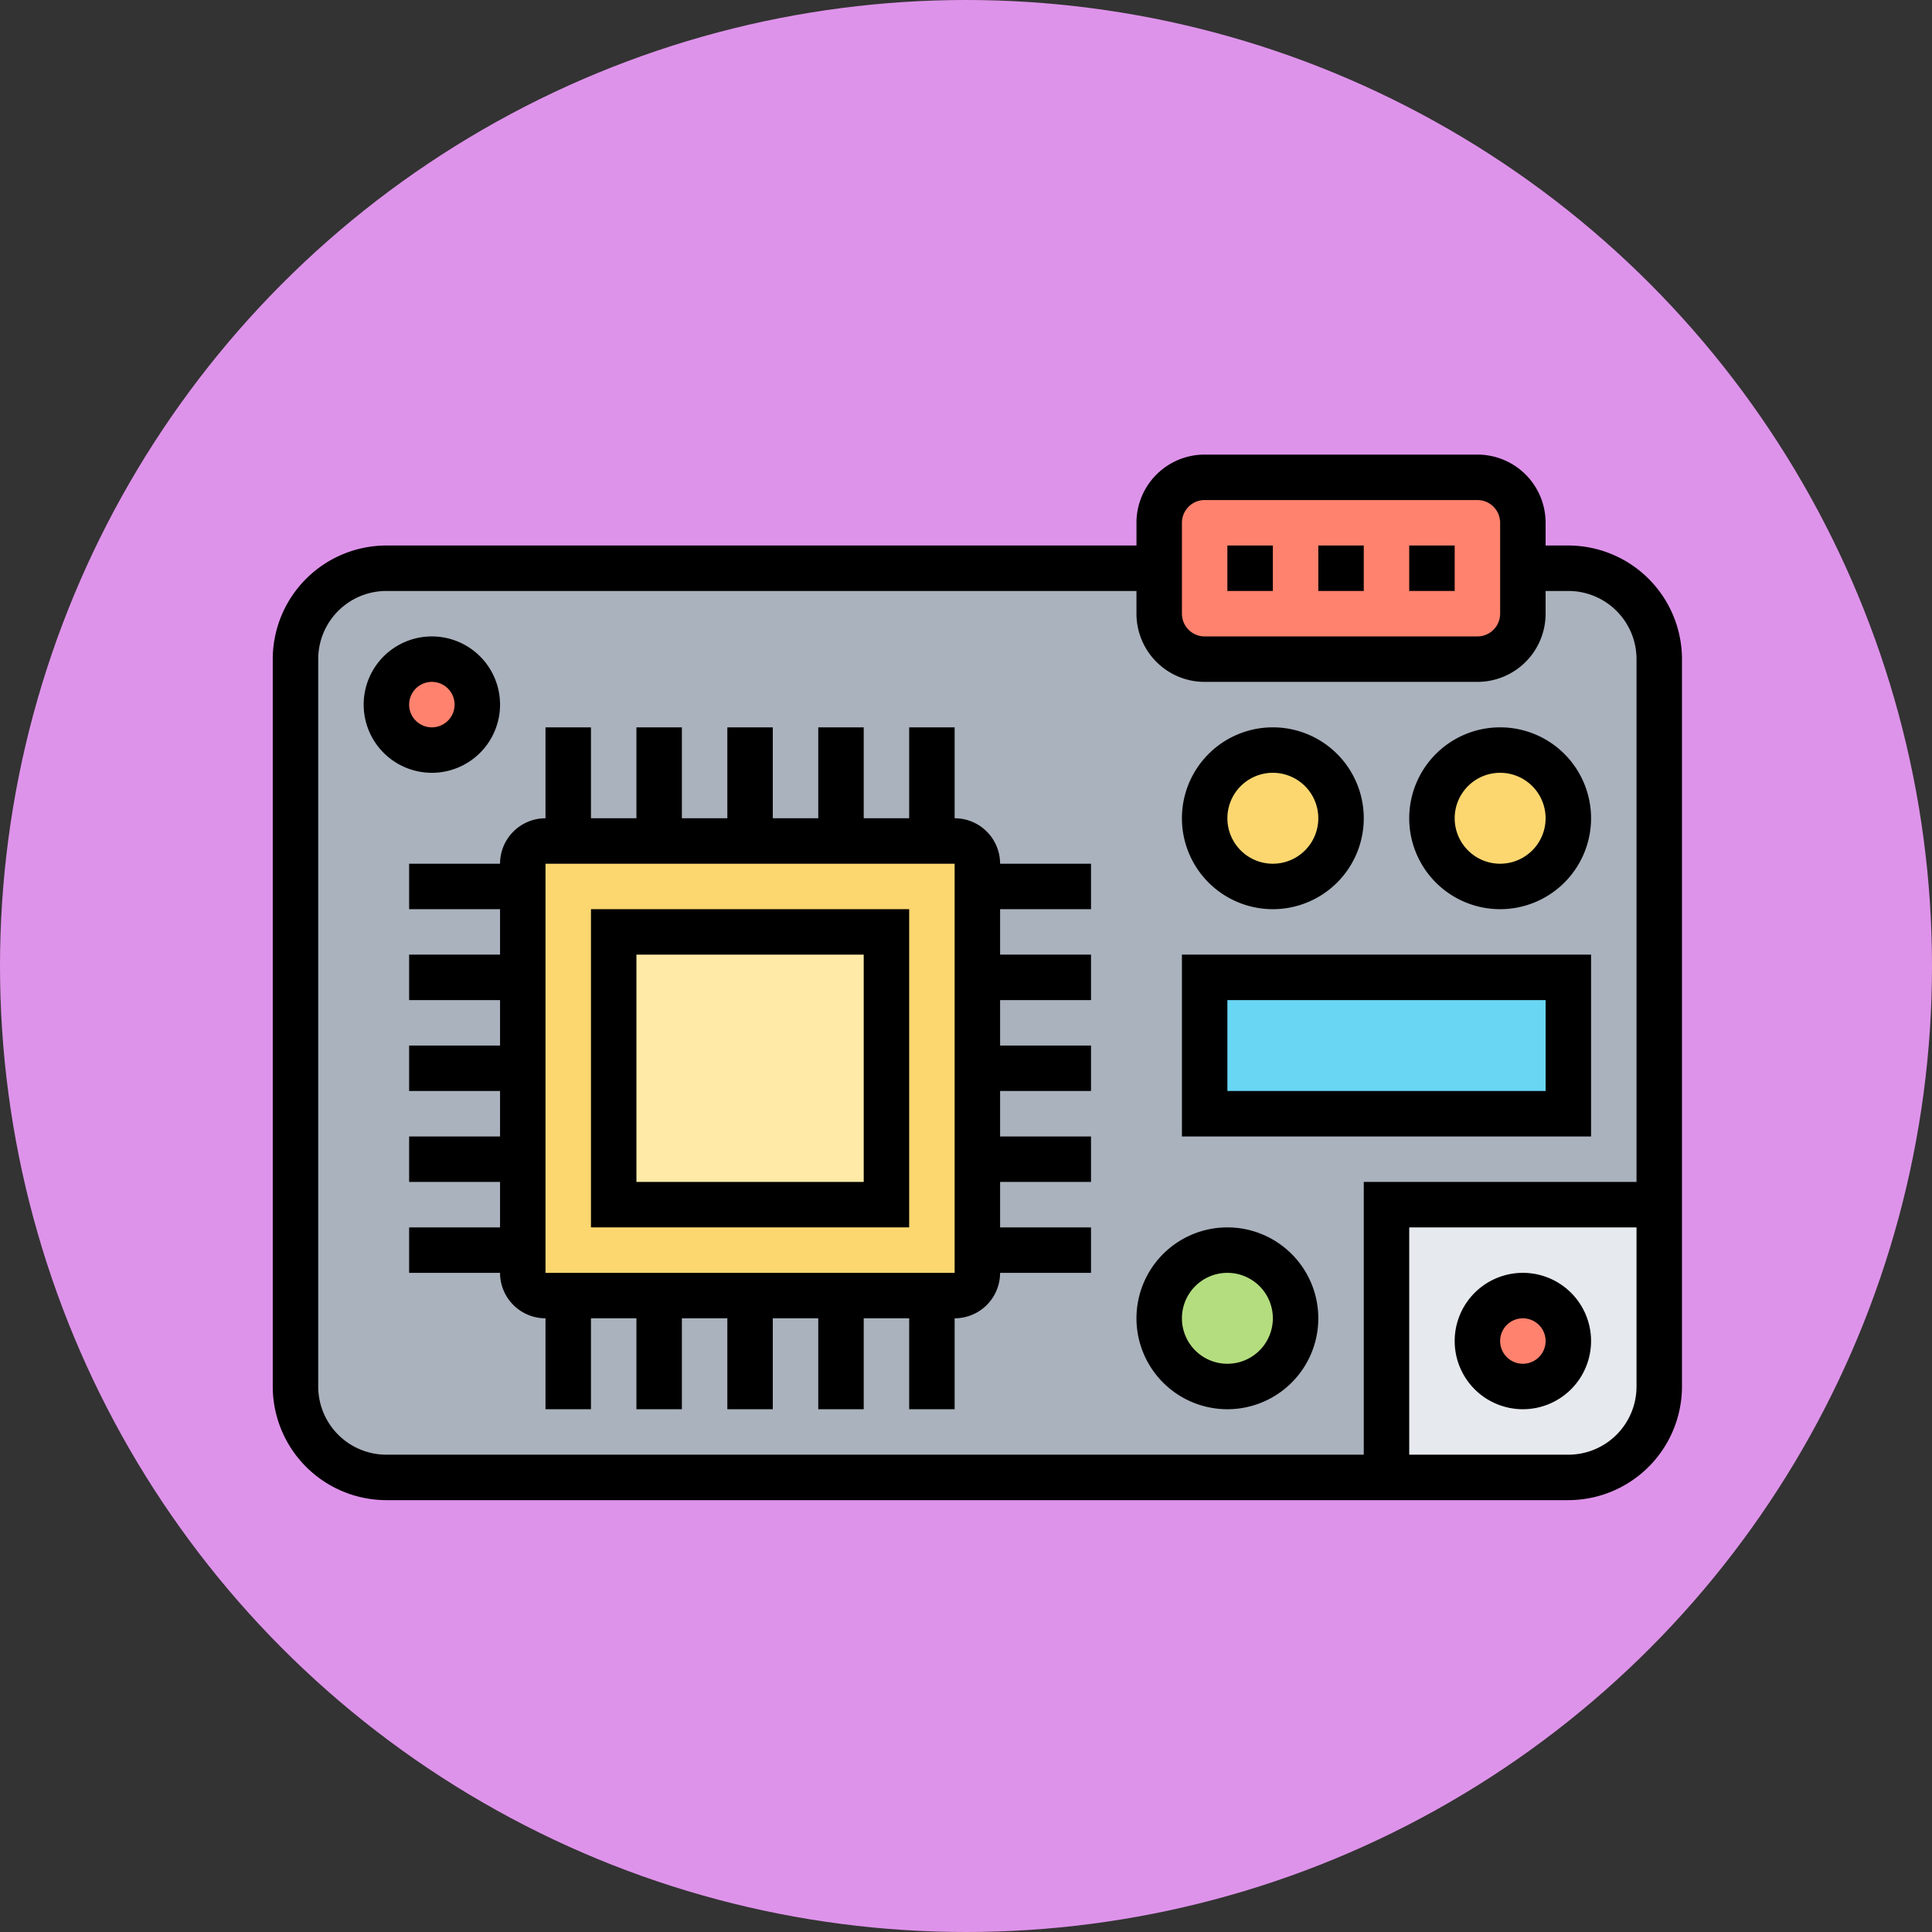 <svg xmlns="http://www.w3.org/2000/svg" width="85" height="85" viewBox="0 0 85 85">
  <rect x="0" y="0" width="85" height="85" fill="#333333" stroke="none"/>
  <g id="Grupo_1108409" data-name="Grupo 1108409" transform="translate(-180 -880)">
    <circle id="Elipse_11540" data-name="Elipse 11540" cx="42.5" cy="42.5" r="42.5" transform="translate(180 880)" fill="#de93ea"/>
    <g id="microcontrolador" transform="translate(191 891)">
      <g id="Grupo_1108407" data-name="Grupo 1108407">
        <g id="Grupo_1108396" data-name="Grupo 1108396">
          <path id="Trazado_898693" data-name="Trazado 898693" d="M50,54H6a4,4,0,0,1-4-4V18a4,4,0,0,1,4-4H40v2a2.006,2.006,0,0,0,2,2H54a2.006,2.006,0,0,0,2-2V14h2a4,4,0,0,1,4,4V42H50Z" fill="#aab2bd"/>
        </g>
        <g id="Grupo_1108397" data-name="Grupo 1108397">
          <circle id="Elipse_11541" data-name="Elipse 11541" cx="3" cy="3" r="3" transform="translate(52 22)" fill="#fcd770"/>
        </g>
        <g id="Grupo_1108398" data-name="Grupo 1108398">
          <circle id="Elipse_11542" data-name="Elipse 11542" cx="3" cy="3" r="3" transform="translate(42 22)" fill="#fcd770"/>
        </g>
        <g id="Grupo_1108399" data-name="Grupo 1108399">
          <circle id="Elipse_11543" data-name="Elipse 11543" cx="2" cy="2" r="2" transform="translate(6 18)" fill="#ff826e"/>
        </g>
        <g id="Grupo_1108400" data-name="Grupo 1108400">
          <path id="Trazado_898694" data-name="Trazado 898694" d="M40,14V12a2.006,2.006,0,0,1,2-2H54a2.006,2.006,0,0,1,2,2v4a2.006,2.006,0,0,1-2,2H42a2.006,2.006,0,0,1-2-2Z" fill="#ff826e"/>
        </g>
        <g id="Grupo_1108401" data-name="Grupo 1108401">
          <circle id="Elipse_11544" data-name="Elipse 11544" cx="3" cy="3" r="3" transform="translate(40 44)" fill="#b4dd7f"/>
        </g>
        <g id="Grupo_1108402" data-name="Grupo 1108402">
          <path id="Trazado_898695" data-name="Trazado 898695" d="M62,42v8a4,4,0,0,1-4,4H50V42Z" fill="#e6e9ed"/>
        </g>
        <g id="Grupo_1108403" data-name="Grupo 1108403">
          <circle id="Elipse_11545" data-name="Elipse 11545" cx="2" cy="2" r="2" transform="translate(54 46)" fill="#ff826e"/>
        </g>
        <g id="Grupo_1108404" data-name="Grupo 1108404">
          <path id="Trazado_898696" data-name="Trazado 898696" d="M42,32H58v6H42Z" fill="#69d6f4"/>
        </g>
        <g id="Grupo_1108405" data-name="Grupo 1108405">
          <path id="Trazado_898697" data-name="Trazado 898697" d="M32,44v1a1,1,0,0,1-1,1H13a1,1,0,0,1-1-1V27a1,1,0,0,1,1-1H31a1,1,0,0,1,1,1V44Z" fill="#fcd770"/>
        </g>
        <g id="Grupo_1108406" data-name="Grupo 1108406">
          <path id="Trazado_898698" data-name="Trazado 898698" d="M16,30H28V42H16Z" fill="#ffeaa7"/>
        </g>
      </g>
      <g id="Grupo_1108408" data-name="Grupo 1108408">
        <path id="Trazado_898699" data-name="Trazado 898699" d="M58,13H57V12a3,3,0,0,0-3-3H42a3,3,0,0,0-3,3v1H6a5.006,5.006,0,0,0-5,5V50a5.006,5.006,0,0,0,5,5H58a5.006,5.006,0,0,0,5-5V18A5.006,5.006,0,0,0,58,13ZM41,12a1,1,0,0,1,1-1H54a1,1,0,0,1,1,1v4a1,1,0,0,1-1,1H42a1,1,0,0,1-1-1ZM3,50V18a3,3,0,0,1,3-3H39v1a3,3,0,0,0,3,3H54a3,3,0,0,0,3-3V15h1a3,3,0,0,1,3,3V41H49V53H6A3,3,0,0,1,3,50Zm55,3H51V43H61v7A3,3,0,0,1,58,53Z"/>
        <path id="Trazado_898700" data-name="Trazado 898700" d="M11,20a3,3,0,1,0-3,3A3,3,0,0,0,11,20ZM7,20a1,1,0,1,1,1,1A1,1,0,0,1,7,20Z"/>
        <path id="Trazado_898701" data-name="Trazado 898701" d="M56,45a3,3,0,1,0,3,3A3,3,0,0,0,56,45Zm0,4a1,1,0,1,1,1-1A1,1,0,0,1,56,49Z"/>
        <path id="Trazado_898702" data-name="Trazado 898702" d="M15,43H29V29H15Zm2-12H27V41H17Z"/>
        <path id="Trazado_898703" data-name="Trazado 898703" d="M31,25V21H29v4H27V21H25v4H23V21H21v4H19V21H17v4H15V21H13v4a2,2,0,0,0-2,2H7v2h4v2H7v2h4v2H7v2h4v2H7v2h4v2H7v2h4a2,2,0,0,0,2,2v4h2V47h2v4h2V47h2v4h2V47h2v4h2V47h2v4h2V47a2,2,0,0,0,2-2h4V43H33V41h4V39H33V37h4V35H33V33h4V31H33V29h4V27H33A2,2,0,0,0,31,25ZM13,45V27H31V45Z"/>
        <path id="Trazado_898704" data-name="Trazado 898704" d="M45,29a4,4,0,1,0-4-4A4,4,0,0,0,45,29Zm0-6a2,2,0,1,1-2,2A2,2,0,0,1,45,23Z"/>
        <path id="Trazado_898705" data-name="Trazado 898705" d="M55,29a4,4,0,1,0-4-4A4,4,0,0,0,55,29Zm0-6a2,2,0,1,1-2,2A2,2,0,0,1,55,23Z"/>
        <path id="Trazado_898706" data-name="Trazado 898706" d="M59,31H41v8H59Zm-2,6H43V33H57Z"/>
        <path id="Trazado_898707" data-name="Trazado 898707" d="M43,43a4,4,0,1,0,4,4A4,4,0,0,0,43,43Zm0,6a2,2,0,1,1,2-2A2,2,0,0,1,43,49Z"/>
        <path id="Trazado_898708" data-name="Trazado 898708" d="M51,13h2v2H51Z"/>
        <path id="Trazado_898709" data-name="Trazado 898709" d="M47,13h2v2H47Z"/>
        <path id="Trazado_898710" data-name="Trazado 898710" d="M43,13h2v2H43Z"/>
      </g>
    </g>
  </g>
</svg>
